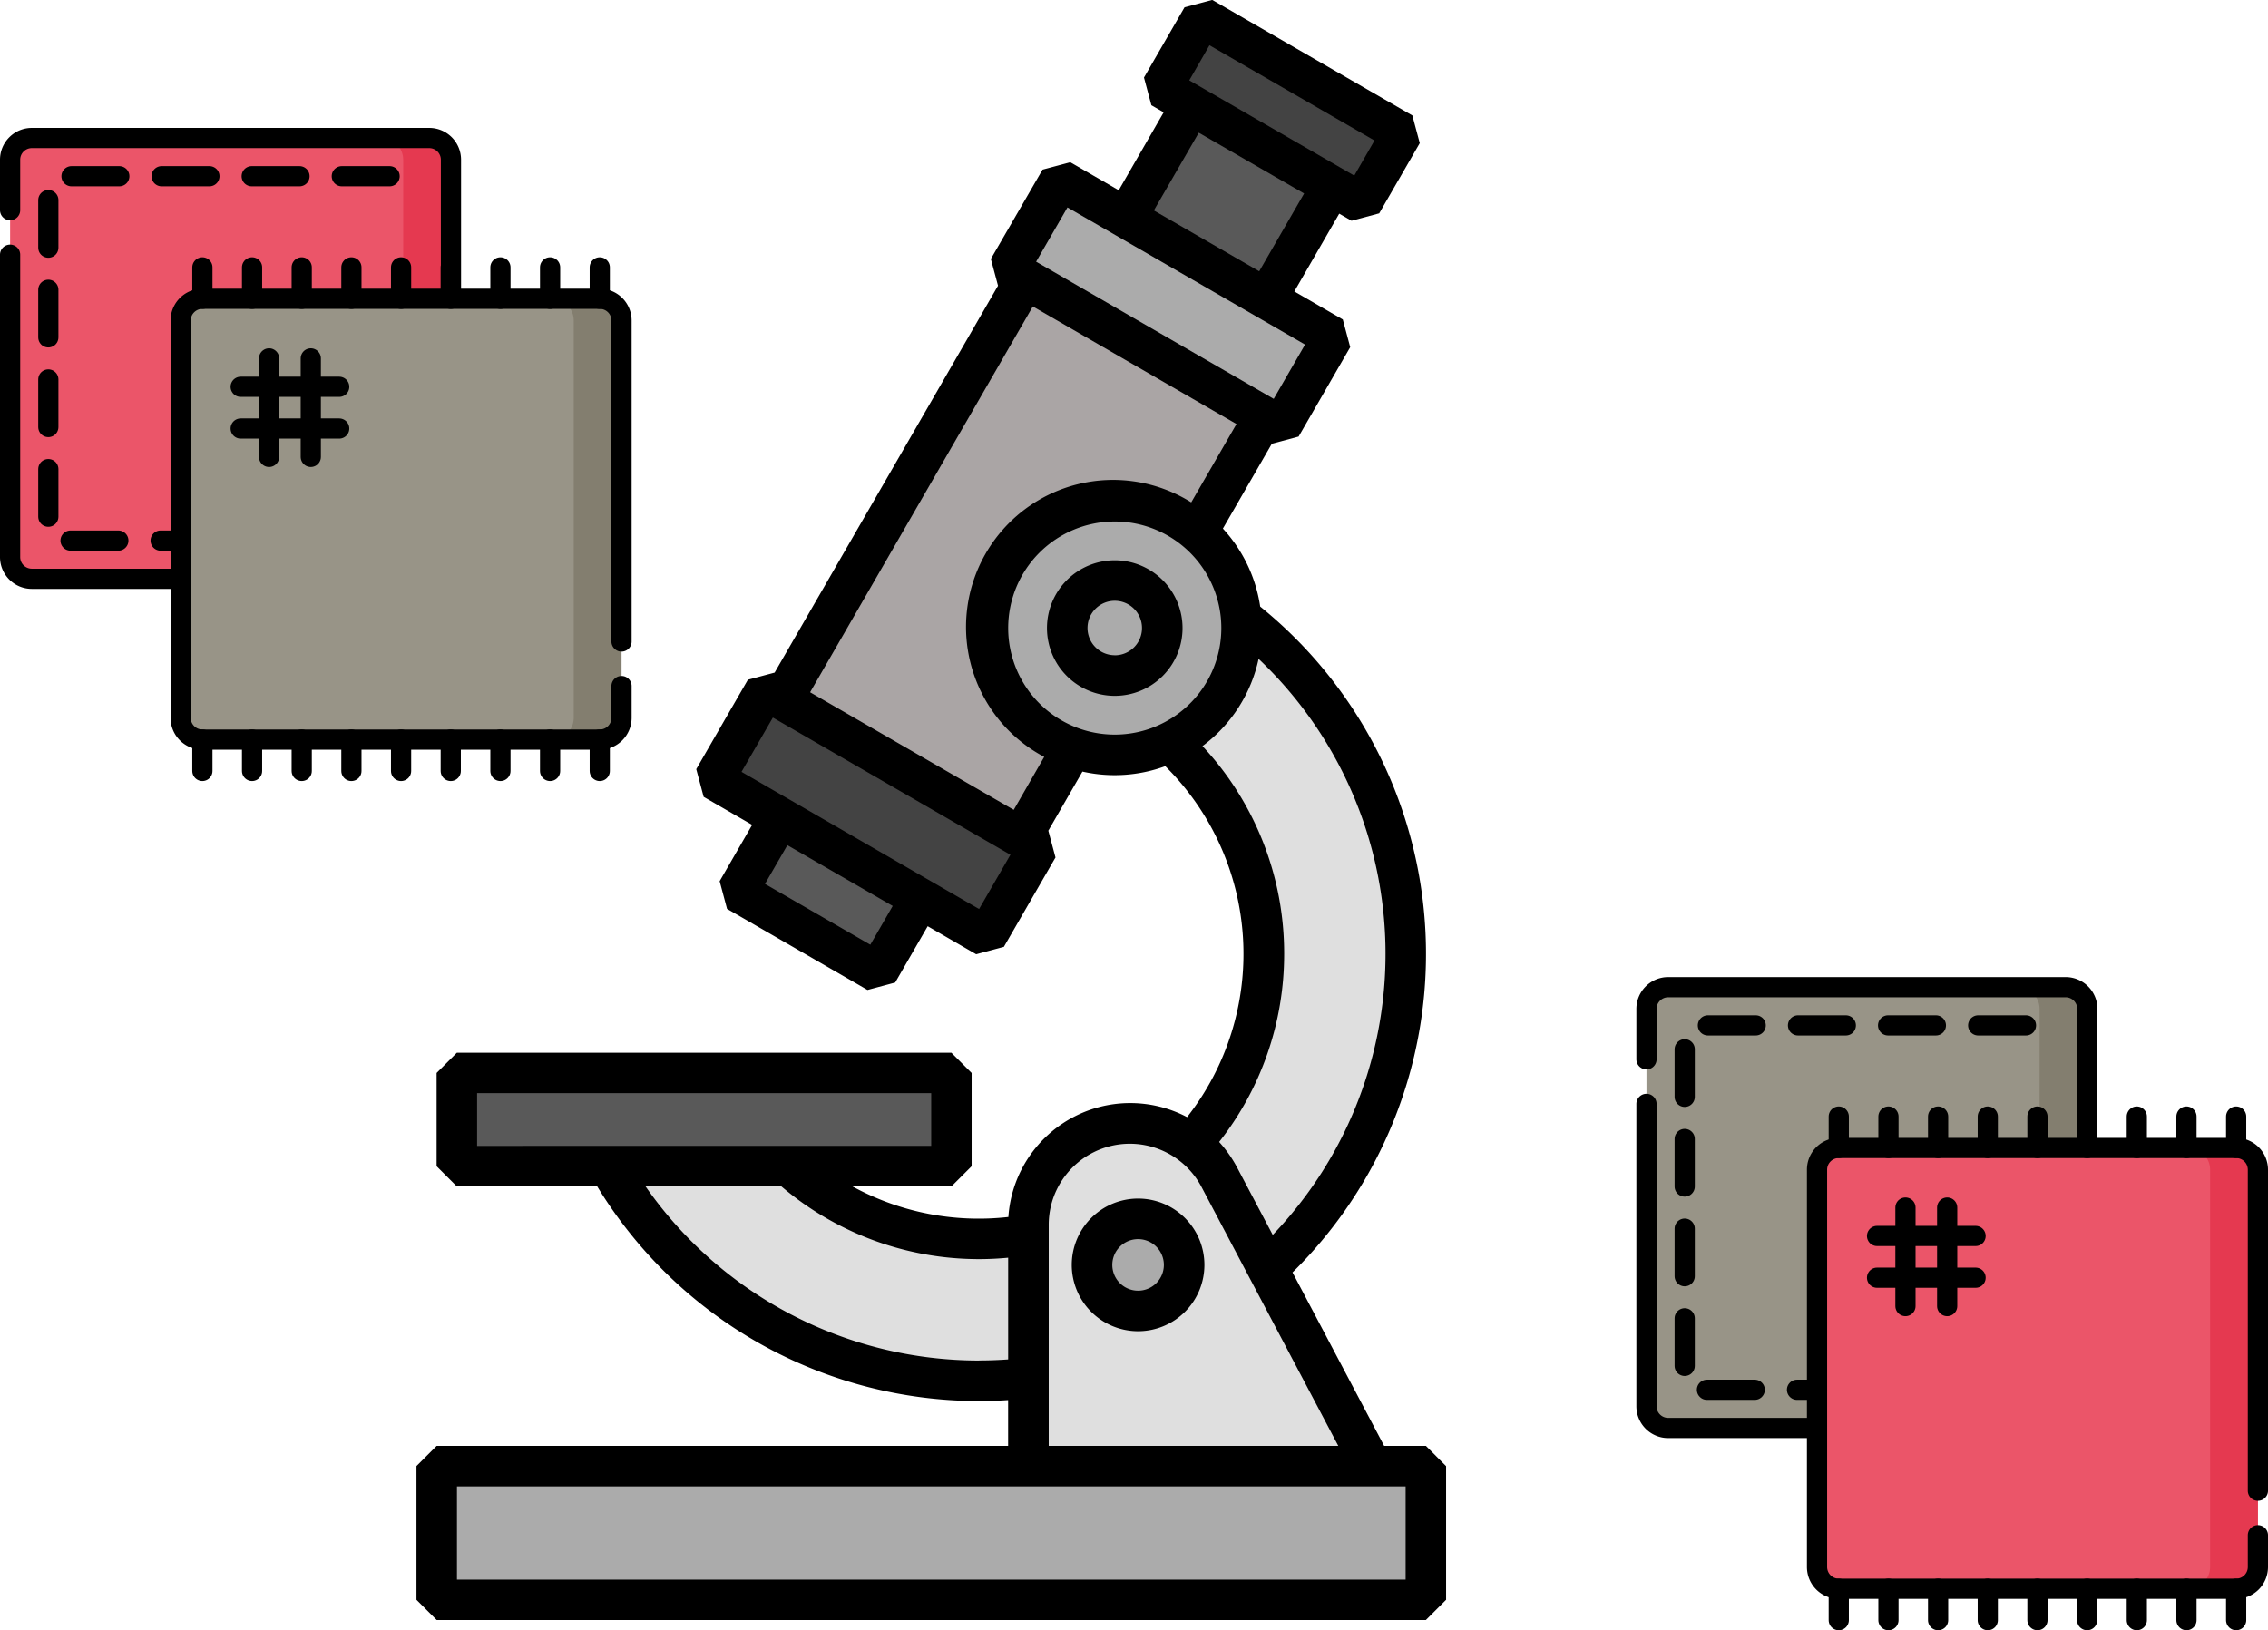 <svg xmlns="http://www.w3.org/2000/svg" width="112.265" height="80.709" viewBox="0 0 112.265 80.709">
  <g id="microscopio" transform="translate(-32.301 -21.581)">
    <path id="Trazado_737805" data-name="Trazado 737805" d="M128.85,139.223A21.124,21.124,0,0,1,110.293,128.2l6.168-3.36a14.1,14.1,0,1,0,18.649-19.369l3.125-6.29a21.124,21.124,0,0,1-9.385,40.046Z" transform="translate(-48.085 -49.283)" fill="#dfdfdf"/>
    <path id="Trazado_737806" data-name="Trazado 737806" d="M90.3,167.157h24.483v4.616H90.3Z" transform="translate(-35.387 -92.459)" fill="#595959"/>
    <path id="Trazado_737807" data-name="Trazado 737807" d="M0,0H8.027V11.63H0Z" transform="matrix(0.866, 0.5, -0.5, 0.866, 92.273, 25.04)" fill="#595959"/>
    <path id="Trazado_737808" data-name="Trazado 737808" d="M0,0H8.027V7.525H0Z" transform="matrix(0.866, 0.5, -0.5, 0.866, 72.558, 59.188)" fill="#595959"/>
    <path id="Trazado_737809" data-name="Trazado 737809" d="M0,0H4.014V11.439H0Z" transform="matrix(0.5, -0.866, 0.866, 0.5, 89.794, 25.928)" fill="#434343"/>
    <path id="Trazado_737810" data-name="Trazado 737810" d="M0,0H13.646V32.109H0Z" transform="matrix(0.866, 0.5, -0.5, 0.866, 85.129, 31.795)" fill="#aaa5a5"/>
    <g id="Grupo_1023523" data-name="Grupo 1023523" transform="translate(53.916 30.477)">
      <path id="Trazado_737811" data-name="Trazado 737811" d="M0,0H15.586V5.109H0Z" transform="matrix(0.866, 0.5, -0.5, 0.866, 16.271, 25.258)" fill="#434343"/>
      <path id="Trazado_737812" data-name="Trazado 737812" d="M0,0H15.586V5.109H0Z" transform="matrix(0.866, 0.5, -0.5, 0.866, 30.854, 0)" fill="#ababab"/>
      <circle id="Elipse_7898" data-name="Elipse 7898" cx="6.278" cy="6.278" r="6.278" transform="translate(27.286 15.92)" fill="#ababab"/>
      <circle id="Elipse_7899" data-name="Elipse 7899" cx="2.351" cy="2.351" r="2.351" transform="translate(31.213 19.846)" fill="#ababab"/>
      <path id="Trazado_737813" data-name="Trazado 737813" d="M185.378,191.967,177.3,176.673a5.017,5.017,0,0,0-9.453,2.343v12.951Z" transform="translate(-138.555 -127.277)" fill="#dfdfdf"/>
      <path id="Trazado_737814" data-name="Trazado 737814" d="M87.568,220.507h48.966v6.622H87.568Z" transform="translate(-87.568 -156.82)" fill="#ababab"/>
      <circle id="Elipse_7900" data-name="Elipse 7900" cx="2.279" cy="2.279" r="2.279" transform="translate(32.44 51.445)" fill="#ababab"/>
    </g>
    <path id="Trazado_737816" data-name="Trazado 737816" d="M134.788,93.161h-2.068l-4.535-8.586a22.119,22.119,0,0,0-1.6-32.965,7.26,7.26,0,0,0-1.847-3.861l2.423-4.2,1.325-.355,2.555-4.425-.367-1.371-2.4-1.388,2.223-3.851.608.351,1.371-.367,2.007-3.476-.367-1.371-9.906-5.719-1.371.367-2.007,3.476.367,1.371.608.351L119.583,31l-2.4-1.388-1.371.367L113.253,34.4l.355,1.325L102.55,54.879l-1.325.355-2.555,4.425.367,1.371,2.4,1.388-1.609,2.787.367,1.371,6.952,4.014,1.371-.367,1.609-2.788,2.4,1.388,1.371-.367,2.555-4.425-.355-1.325,1.689-2.926a7.265,7.265,0,0,0,4.1-.268,13.091,13.091,0,0,1,1.079,17.374,6.044,6.044,0,0,0-8.846,4.944,13.044,13.044,0,0,1-7.719-1.513h4.9l1-1V74.7l-1-1H86.818l-1,1v4.616l1,1h6.95a22.122,22.122,0,0,0,18.9,10.626c.484,0,.964-.017,1.44-.048v2.266H85.821l-1,1v6.622l1,1h48.966l1-1V94.164Zm-10.714-69.34,8.168,4.716-1,1.738-8.168-4.716Zm-.529,4.329,5.214,3.01-2.223,3.851L121.321,32Zm-6.5,3.7,11.76,6.79-1.551,2.687-11.76-6.79Zm-9.758,36.5-5.214-3.01,1.108-1.918,5.214,3.01Zm5.384-1.767-11.76-6.79,1.551-2.687,11.76,6.79Zm1.715-4.91-10.08-5.82,11.025-19.1,10.08,5.82-2.24,3.879a7.28,7.28,0,1,0-7.277,12.6Zm5-3.724a5.275,5.275,0,1,1,5.275-5.275,5.275,5.275,0,0,1-5.275,5.275Zm8.385,10.869a15.024,15.024,0,0,0-4.043-10.3,7.3,7.3,0,0,0,2.778-4.318,20.12,20.12,0,0,1,.7,28.517L125.453,79.4a6.227,6.227,0,0,0-.9-1.285,15.021,15.021,0,0,0,3.218-9.3Zm-11.654,13.4a4.014,4.014,0,0,1,7.563-1.875l6.771,12.819H116.117ZM87.822,78.311V75.7H110.3v2.609ZM112.67,88.937a20.118,20.118,0,0,1-16.51-8.621h6.723a15.094,15.094,0,0,0,9.787,3.6c.486,0,.966-.025,1.44-.07v5.035c-.476.034-.956.052-1.44.052Zm21.114,10.847H86.825V95.168h46.959Z" transform="translate(-31.905)"/>
    <path id="Trazado_737817" data-name="Trazado 737817" d="M173.717,97.605a3.355,3.355,0,1,0,3.355,3.355,3.355,3.355,0,0,0-3.355-3.355Zm0,4.7a1.348,1.348,0,1,1,1.348-1.348A1.348,1.348,0,0,1,173.717,102.308Z" transform="translate(-86.236 -48.285)"/>
    <path id="Trazado_737818" data-name="Trazado 737818" d="M177.009,184.207a3.283,3.283,0,1,0,3.283,3.283A3.283,3.283,0,0,0,177.009,184.207Zm0,4.559a1.276,1.276,0,1,1,1.276-1.276A1.276,1.276,0,0,1,177.009,188.766Z" transform="translate(-88.373 -103.288)"/>
    <g id="tela_1_" data-name="tela (1)" transform="translate(32.801 28.413)">
      <path id="Trazado_737821" data-name="Trazado 737821" d="M36.751,29.323H17.081a1.076,1.076,0,0,1-1.076-1.076V8.576A1.076,1.076,0,0,1,17.081,7.5h19.67a1.076,1.076,0,0,1,1.076,1.076v19.67A1.076,1.076,0,0,1,36.751,29.323Z" transform="translate(-16.005 -7.5)" fill="#eb5569"/>
      <path id="Trazado_737822" data-name="Trazado 737822" d="M310.974,8.577v19.67a1.077,1.077,0,0,1-1.076,1.077h-2.365a1.077,1.077,0,0,0,1.076-1.077V8.577A1.076,1.076,0,0,0,307.533,7.5H309.9A1.076,1.076,0,0,1,310.974,8.577Z" transform="translate(-289.151 -7.501)" fill="#e53950"/>
      <path id="Trazado_737823" data-name="Trazado 737823" d="M16,11.071V8.576A1.076,1.076,0,0,1,17.076,7.5h19.67a1.076,1.076,0,0,1,1.076,1.076V15.46" transform="translate(-16 -7.5)" fill="none" stroke="#000" stroke-linecap="round" stroke-linejoin="round" stroke-miterlimit="10" stroke-width="1"/>
      <path id="Trazado_737824" data-name="Trazado 737824" d="M16,99.14v14.969a1.076,1.076,0,0,0,1.076,1.076h7.365" transform="translate(-16 -93.362)" fill="none" stroke="#000" stroke-linecap="round" stroke-linejoin="round" stroke-miterlimit="10" stroke-width="1"/>
      <g id="Grupo_1023526" data-name="Grupo 1023526" transform="translate(8.442 6.405)">
        <path id="Trazado_737825" data-name="Trazado 737825" d="M170.633,155.56h-19.67a1.076,1.076,0,0,1-1.076-1.076v-19.67a1.076,1.076,0,0,1,1.076-1.076h19.67a1.076,1.076,0,0,1,1.076,1.076v19.67A1.076,1.076,0,0,1,170.633,155.56Z" transform="translate(-149.887 -132.183)" fill="#989487"/>
        <path id="Trazado_737826" data-name="Trazado 737826" d="M444.856,134.814v19.67a1.077,1.077,0,0,1-1.076,1.077h-2.365a1.077,1.077,0,0,0,1.076-1.077v-19.67a1.076,1.076,0,0,0-1.076-1.076h2.365A1.076,1.076,0,0,1,444.856,134.814Z" transform="translate(-423.034 -132.183)" fill="#837e6f"/>
        <path id="Trazado_737827" data-name="Trazado 737827" d="M171.713,152.913v1.573a1.077,1.077,0,0,1-1.077,1.077h-19.67a1.077,1.077,0,0,1-1.076-1.077v-19.67a1.076,1.076,0,0,1,1.076-1.076h19.67a1.077,1.077,0,0,1,1.077,1.076v15.89" transform="translate(-149.89 -132.185)" fill="none" stroke="#000" stroke-linecap="round" stroke-linejoin="round" stroke-miterlimit="10" stroke-width="1"/>
        <g id="Grupo_1023524" data-name="Grupo 1023524" transform="translate(1.076 0)">
          <line id="Línea_783" data-name="Línea 783" y1="1.554" fill="none" stroke="#000" stroke-linecap="round" stroke-linejoin="round" stroke-miterlimit="10" stroke-width="1"/>
          <line id="Línea_784" data-name="Línea 784" y1="1.554" transform="translate(2.459)" fill="none" stroke="#000" stroke-linecap="round" stroke-linejoin="round" stroke-miterlimit="10" stroke-width="1"/>
          <line id="Línea_785" data-name="Línea 785" y1="1.554" transform="translate(4.917)" fill="none" stroke="#000" stroke-linecap="round" stroke-linejoin="round" stroke-miterlimit="10" stroke-width="1"/>
          <line id="Línea_786" data-name="Línea 786" y1="1.554" transform="translate(7.376)" fill="none" stroke="#000" stroke-linecap="round" stroke-linejoin="round" stroke-miterlimit="10" stroke-width="1"/>
          <line id="Línea_787" data-name="Línea 787" y1="1.554" transform="translate(9.835)" fill="none" stroke="#000" stroke-linecap="round" stroke-linejoin="round" stroke-miterlimit="10" stroke-width="1"/>
          <line id="Línea_788" data-name="Línea 788" y1="1.554" transform="translate(12.294)" fill="none" stroke="#000" stroke-linecap="round" stroke-linejoin="round" stroke-miterlimit="10" stroke-width="1"/>
          <line id="Línea_789" data-name="Línea 789" y1="1.554" transform="translate(14.753)" fill="none" stroke="#000" stroke-linecap="round" stroke-linejoin="round" stroke-miterlimit="10" stroke-width="1"/>
          <line id="Línea_790" data-name="Línea 790" y1="1.554" transform="translate(17.211)" fill="none" stroke="#000" stroke-linecap="round" stroke-linejoin="round" stroke-miterlimit="10" stroke-width="1"/>
          <line id="Línea_791" data-name="Línea 791" y1="1.554" transform="translate(19.67)" fill="none" stroke="#000" stroke-linecap="round" stroke-linejoin="round" stroke-miterlimit="10" stroke-width="1"/>
        </g>
        <g id="Grupo_1023525" data-name="Grupo 1023525" transform="translate(1.076 23.377)">
          <line id="Línea_792" data-name="Línea 792" y1="1.554" fill="none" stroke="#000" stroke-linecap="round" stroke-linejoin="round" stroke-miterlimit="10" stroke-width="1"/>
          <line id="Línea_793" data-name="Línea 793" y1="1.554" transform="translate(2.459)" fill="none" stroke="#000" stroke-linecap="round" stroke-linejoin="round" stroke-miterlimit="10" stroke-width="1"/>
          <line id="Línea_794" data-name="Línea 794" y1="1.554" transform="translate(4.917)" fill="none" stroke="#000" stroke-linecap="round" stroke-linejoin="round" stroke-miterlimit="10" stroke-width="1"/>
          <line id="Línea_795" data-name="Línea 795" y1="1.554" transform="translate(7.376)" fill="none" stroke="#000" stroke-linecap="round" stroke-linejoin="round" stroke-miterlimit="10" stroke-width="1"/>
          <line id="Línea_796" data-name="Línea 796" y1="1.554" transform="translate(9.835)" fill="none" stroke="#000" stroke-linecap="round" stroke-linejoin="round" stroke-miterlimit="10" stroke-width="1"/>
          <line id="Línea_797" data-name="Línea 797" y1="1.554" transform="translate(12.294)" fill="none" stroke="#000" stroke-linecap="round" stroke-linejoin="round" stroke-miterlimit="10" stroke-width="1"/>
          <line id="Línea_798" data-name="Línea 798" y1="1.554" transform="translate(14.753)" fill="none" stroke="#000" stroke-linecap="round" stroke-linejoin="round" stroke-miterlimit="10" stroke-width="1"/>
          <line id="Línea_799" data-name="Línea 799" y1="1.554" transform="translate(17.211)" fill="none" stroke="#000" stroke-linecap="round" stroke-linejoin="round" stroke-miterlimit="10" stroke-width="1"/>
          <line id="Línea_800" data-name="Línea 800" y1="1.554" transform="translate(19.67)" fill="none" stroke="#000" stroke-linecap="round" stroke-linejoin="round" stroke-miterlimit="10" stroke-width="1"/>
        </g>
      </g>
      <g id="Grupo_1023527" data-name="Grupo 1023527" transform="translate(11.413 10.911)">
        <line id="Línea_801" data-name="Línea 801" y2="4.877" transform="translate(1.406)" fill="none" stroke="#000" stroke-linecap="round" stroke-linejoin="round" stroke-miterlimit="10" stroke-width="1"/>
        <line id="Línea_802" data-name="Línea 802" y2="4.877" transform="translate(3.471)" fill="none" stroke="#000" stroke-linecap="round" stroke-linejoin="round" stroke-miterlimit="10" stroke-width="1"/>
        <line id="Línea_803" data-name="Línea 803" x1="4.877" transform="translate(0 1.406)" fill="none" stroke="#000" stroke-linecap="round" stroke-linejoin="round" stroke-miterlimit="10" stroke-width="1"/>
        <line id="Línea_804" data-name="Línea 804" x1="4.877" transform="translate(0 3.472)" fill="none" stroke="#000" stroke-linecap="round" stroke-linejoin="round" stroke-miterlimit="10" stroke-width="1"/>
      </g>
      <g id="Grupo_1023528" data-name="Grupo 1023528" transform="translate(3.04 1.892)">
        <line id="Línea_805" data-name="Línea 805" x2="2.366" transform="translate(0)" fill="none" stroke="#000" stroke-linecap="round" stroke-linejoin="round" stroke-miterlimit="10" stroke-width="1"/>
        <line id="Línea_806" data-name="Línea 806" x2="2.366" transform="translate(4.46)" fill="none" stroke="#000" stroke-linecap="round" stroke-linejoin="round" stroke-miterlimit="10" stroke-width="1"/>
        <line id="Línea_807" data-name="Línea 807" x2="2.366" transform="translate(8.919)" fill="none" stroke="#000" stroke-linecap="round" stroke-linejoin="round" stroke-miterlimit="10" stroke-width="1"/>
        <line id="Línea_808" data-name="Línea 808" x2="2.366" transform="translate(13.379)" fill="none" stroke="#000" stroke-linecap="round" stroke-linejoin="round" stroke-miterlimit="10" stroke-width="1"/>
      </g>
      <g id="Grupo_1023529" data-name="Grupo 1023529" transform="translate(2.993 19.931)">
        <line id="Línea_809" data-name="Línea 809" x2="2.365" transform="translate(0)" fill="none" stroke="#000" stroke-linecap="round" stroke-linejoin="round" stroke-miterlimit="10" stroke-width="1"/>
        <line id="Línea_810" data-name="Línea 810" x1="0.991" transform="translate(4.458)" fill="none" stroke="#000" stroke-linecap="round" stroke-linejoin="round" stroke-miterlimit="10" stroke-width="1"/>
      </g>
      <g id="Grupo_1023530" data-name="Grupo 1023530" transform="translate(1.892 3.074)">
        <line id="Línea_811" data-name="Línea 811" y2="2.355" fill="none" stroke="#000" stroke-linecap="round" stroke-linejoin="round" stroke-miterlimit="10" stroke-width="1"/>
        <line id="Línea_812" data-name="Línea 812" y2="2.355" transform="translate(0 4.44)" fill="none" stroke="#000" stroke-linecap="round" stroke-linejoin="round" stroke-miterlimit="10" stroke-width="1"/>
        <line id="Línea_813" data-name="Línea 813" y2="2.355" transform="translate(0 8.88)" fill="none" stroke="#000" stroke-linecap="round" stroke-linejoin="round" stroke-miterlimit="10" stroke-width="1"/>
        <line id="Línea_814" data-name="Línea 814" y2="2.355" transform="translate(0 13.319)" fill="none" stroke="#000" stroke-linecap="round" stroke-linejoin="round" stroke-miterlimit="10" stroke-width="1"/>
      </g>
    </g>
    <g id="tela_1_2" data-name="tela (1)" transform="translate(113.801 70.453)">
      <path id="Trazado_737821-2" data-name="Trazado 737821" d="M36.751,29.323H17.081a1.076,1.076,0,0,1-1.076-1.076V8.576A1.076,1.076,0,0,1,17.081,7.5h19.67a1.076,1.076,0,0,1,1.076,1.076v19.67A1.076,1.076,0,0,1,36.751,29.323Z" transform="translate(-16.005 -7.5)" fill="#989487"/>
      <path id="Trazado_737822-2" data-name="Trazado 737822" d="M310.974,8.577v19.67a1.077,1.077,0,0,1-1.076,1.077h-2.365a1.077,1.077,0,0,0,1.076-1.077V8.577A1.076,1.076,0,0,0,307.533,7.5H309.9A1.076,1.076,0,0,1,310.974,8.577Z" transform="translate(-289.151 -7.501)" fill="#837e6f"/>
      <path id="Trazado_737823-2" data-name="Trazado 737823" d="M16,11.071V8.576A1.076,1.076,0,0,1,17.076,7.5h19.67a1.076,1.076,0,0,1,1.076,1.076V15.46" transform="translate(-16 -7.5)" fill="none" stroke="#000" stroke-linecap="round" stroke-linejoin="round" stroke-miterlimit="10" stroke-width="1"/>
      <path id="Trazado_737824-2" data-name="Trazado 737824" d="M16,99.14v14.969a1.076,1.076,0,0,0,1.076,1.076h7.365" transform="translate(-16 -93.362)" fill="none" stroke="#000" stroke-linecap="round" stroke-linejoin="round" stroke-miterlimit="10" stroke-width="1"/>
      <g id="Grupo_1023526-2" data-name="Grupo 1023526" transform="translate(8.442 6.405)">
        <path id="Trazado_737825-2" data-name="Trazado 737825" d="M170.633,155.56h-19.67a1.076,1.076,0,0,1-1.076-1.076v-19.67a1.076,1.076,0,0,1,1.076-1.076h19.67a1.076,1.076,0,0,1,1.076,1.076v19.67A1.076,1.076,0,0,1,170.633,155.56Z" transform="translate(-149.887 -132.183)" fill="#eb5569"/>
        <path id="Trazado_737826-2" data-name="Trazado 737826" d="M444.856,134.814v19.67a1.077,1.077,0,0,1-1.076,1.077h-2.365a1.077,1.077,0,0,0,1.076-1.077v-19.67a1.076,1.076,0,0,0-1.076-1.076h2.365A1.076,1.076,0,0,1,444.856,134.814Z" transform="translate(-423.034 -132.183)" fill="#e53950"/>
        <path id="Trazado_737827-2" data-name="Trazado 737827" d="M171.713,152.913v1.573a1.077,1.077,0,0,1-1.077,1.077h-19.67a1.077,1.077,0,0,1-1.076-1.077v-19.67a1.076,1.076,0,0,1,1.076-1.076h19.67a1.077,1.077,0,0,1,1.077,1.076v15.89" transform="translate(-149.89 -132.185)" fill="none" stroke="#000" stroke-linecap="round" stroke-linejoin="round" stroke-miterlimit="10" stroke-width="1"/>
        <g id="Grupo_1023524-2" data-name="Grupo 1023524" transform="translate(1.076 0)">
          <line id="Línea_783-2" data-name="Línea 783" y1="1.554" fill="none" stroke="#000" stroke-linecap="round" stroke-linejoin="round" stroke-miterlimit="10" stroke-width="1"/>
          <line id="Línea_784-2" data-name="Línea 784" y1="1.554" transform="translate(2.459)" fill="none" stroke="#000" stroke-linecap="round" stroke-linejoin="round" stroke-miterlimit="10" stroke-width="1"/>
          <line id="Línea_785-2" data-name="Línea 785" y1="1.554" transform="translate(4.917)" fill="none" stroke="#000" stroke-linecap="round" stroke-linejoin="round" stroke-miterlimit="10" stroke-width="1"/>
          <line id="Línea_786-2" data-name="Línea 786" y1="1.554" transform="translate(7.376)" fill="none" stroke="#000" stroke-linecap="round" stroke-linejoin="round" stroke-miterlimit="10" stroke-width="1"/>
          <line id="Línea_787-2" data-name="Línea 787" y1="1.554" transform="translate(9.835)" fill="none" stroke="#000" stroke-linecap="round" stroke-linejoin="round" stroke-miterlimit="10" stroke-width="1"/>
          <line id="Línea_788-2" data-name="Línea 788" y1="1.554" transform="translate(12.294)" fill="none" stroke="#000" stroke-linecap="round" stroke-linejoin="round" stroke-miterlimit="10" stroke-width="1"/>
          <line id="Línea_789-2" data-name="Línea 789" y1="1.554" transform="translate(14.753)" fill="none" stroke="#000" stroke-linecap="round" stroke-linejoin="round" stroke-miterlimit="10" stroke-width="1"/>
          <line id="Línea_790-2" data-name="Línea 790" y1="1.554" transform="translate(17.211)" fill="none" stroke="#000" stroke-linecap="round" stroke-linejoin="round" stroke-miterlimit="10" stroke-width="1"/>
          <line id="Línea_791-2" data-name="Línea 791" y1="1.554" transform="translate(19.67)" fill="none" stroke="#000" stroke-linecap="round" stroke-linejoin="round" stroke-miterlimit="10" stroke-width="1"/>
        </g>
        <g id="Grupo_1023525-2" data-name="Grupo 1023525" transform="translate(1.076 23.377)">
          <line id="Línea_792-2" data-name="Línea 792" y1="1.554" fill="none" stroke="#000" stroke-linecap="round" stroke-linejoin="round" stroke-miterlimit="10" stroke-width="1"/>
          <line id="Línea_793-2" data-name="Línea 793" y1="1.554" transform="translate(2.459)" fill="none" stroke="#000" stroke-linecap="round" stroke-linejoin="round" stroke-miterlimit="10" stroke-width="1"/>
          <line id="Línea_794-2" data-name="Línea 794" y1="1.554" transform="translate(4.917)" fill="none" stroke="#000" stroke-linecap="round" stroke-linejoin="round" stroke-miterlimit="10" stroke-width="1"/>
          <line id="Línea_795-2" data-name="Línea 795" y1="1.554" transform="translate(7.376)" fill="none" stroke="#000" stroke-linecap="round" stroke-linejoin="round" stroke-miterlimit="10" stroke-width="1"/>
          <line id="Línea_796-2" data-name="Línea 796" y1="1.554" transform="translate(9.835)" fill="none" stroke="#000" stroke-linecap="round" stroke-linejoin="round" stroke-miterlimit="10" stroke-width="1"/>
          <line id="Línea_797-2" data-name="Línea 797" y1="1.554" transform="translate(12.294)" fill="none" stroke="#000" stroke-linecap="round" stroke-linejoin="round" stroke-miterlimit="10" stroke-width="1"/>
          <line id="Línea_798-2" data-name="Línea 798" y1="1.554" transform="translate(14.753)" fill="none" stroke="#000" stroke-linecap="round" stroke-linejoin="round" stroke-miterlimit="10" stroke-width="1"/>
          <line id="Línea_799-2" data-name="Línea 799" y1="1.554" transform="translate(17.211)" fill="none" stroke="#000" stroke-linecap="round" stroke-linejoin="round" stroke-miterlimit="10" stroke-width="1"/>
          <line id="Línea_800-2" data-name="Línea 800" y1="1.554" transform="translate(19.67)" fill="none" stroke="#000" stroke-linecap="round" stroke-linejoin="round" stroke-miterlimit="10" stroke-width="1"/>
        </g>
      </g>
      <g id="Grupo_1023527-2" data-name="Grupo 1023527" transform="translate(11.413 10.911)">
        <line id="Línea_801-2" data-name="Línea 801" y2="4.877" transform="translate(1.406)" fill="none" stroke="#000" stroke-linecap="round" stroke-linejoin="round" stroke-miterlimit="10" stroke-width="1"/>
        <line id="Línea_802-2" data-name="Línea 802" y2="4.877" transform="translate(3.471)" fill="none" stroke="#000" stroke-linecap="round" stroke-linejoin="round" stroke-miterlimit="10" stroke-width="1"/>
        <line id="Línea_803-2" data-name="Línea 803" x1="4.877" transform="translate(0 1.406)" fill="none" stroke="#000" stroke-linecap="round" stroke-linejoin="round" stroke-miterlimit="10" stroke-width="1"/>
        <line id="Línea_804-2" data-name="Línea 804" x1="4.877" transform="translate(0 3.472)" fill="none" stroke="#000" stroke-linecap="round" stroke-linejoin="round" stroke-miterlimit="10" stroke-width="1"/>
      </g>
      <g id="Grupo_1023528-2" data-name="Grupo 1023528" transform="translate(3.04 1.892)">
        <line id="Línea_805-2" data-name="Línea 805" x2="2.366" transform="translate(0)" fill="none" stroke="#000" stroke-linecap="round" stroke-linejoin="round" stroke-miterlimit="10" stroke-width="1"/>
        <line id="Línea_806-2" data-name="Línea 806" x2="2.366" transform="translate(4.46)" fill="none" stroke="#000" stroke-linecap="round" stroke-linejoin="round" stroke-miterlimit="10" stroke-width="1"/>
        <line id="Línea_807-2" data-name="Línea 807" x2="2.366" transform="translate(8.919)" fill="none" stroke="#000" stroke-linecap="round" stroke-linejoin="round" stroke-miterlimit="10" stroke-width="1"/>
        <line id="Línea_808-2" data-name="Línea 808" x2="2.366" transform="translate(13.379)" fill="none" stroke="#000" stroke-linecap="round" stroke-linejoin="round" stroke-miterlimit="10" stroke-width="1"/>
      </g>
      <g id="Grupo_1023529-2" data-name="Grupo 1023529" transform="translate(2.993 19.931)">
        <line id="Línea_809-2" data-name="Línea 809" x2="2.365" transform="translate(0)" fill="none" stroke="#000" stroke-linecap="round" stroke-linejoin="round" stroke-miterlimit="10" stroke-width="1"/>
        <line id="Línea_810-2" data-name="Línea 810" x1="0.991" transform="translate(4.458)" fill="none" stroke="#000" stroke-linecap="round" stroke-linejoin="round" stroke-miterlimit="10" stroke-width="1"/>
      </g>
      <g id="Grupo_1023530-2" data-name="Grupo 1023530" transform="translate(1.892 3.074)">
        <line id="Línea_811-2" data-name="Línea 811" y2="2.355" fill="none" stroke="#000" stroke-linecap="round" stroke-linejoin="round" stroke-miterlimit="10" stroke-width="1"/>
        <line id="Línea_812-2" data-name="Línea 812" y2="2.355" transform="translate(0 4.44)" fill="none" stroke="#000" stroke-linecap="round" stroke-linejoin="round" stroke-miterlimit="10" stroke-width="1"/>
        <line id="Línea_813-2" data-name="Línea 813" y2="2.355" transform="translate(0 8.88)" fill="none" stroke="#000" stroke-linecap="round" stroke-linejoin="round" stroke-miterlimit="10" stroke-width="1"/>
        <line id="Línea_814-2" data-name="Línea 814" y2="2.355" transform="translate(0 13.319)" fill="none" stroke="#000" stroke-linecap="round" stroke-linejoin="round" stroke-miterlimit="10" stroke-width="1"/>
      </g>
    </g>
  </g>
</svg>
